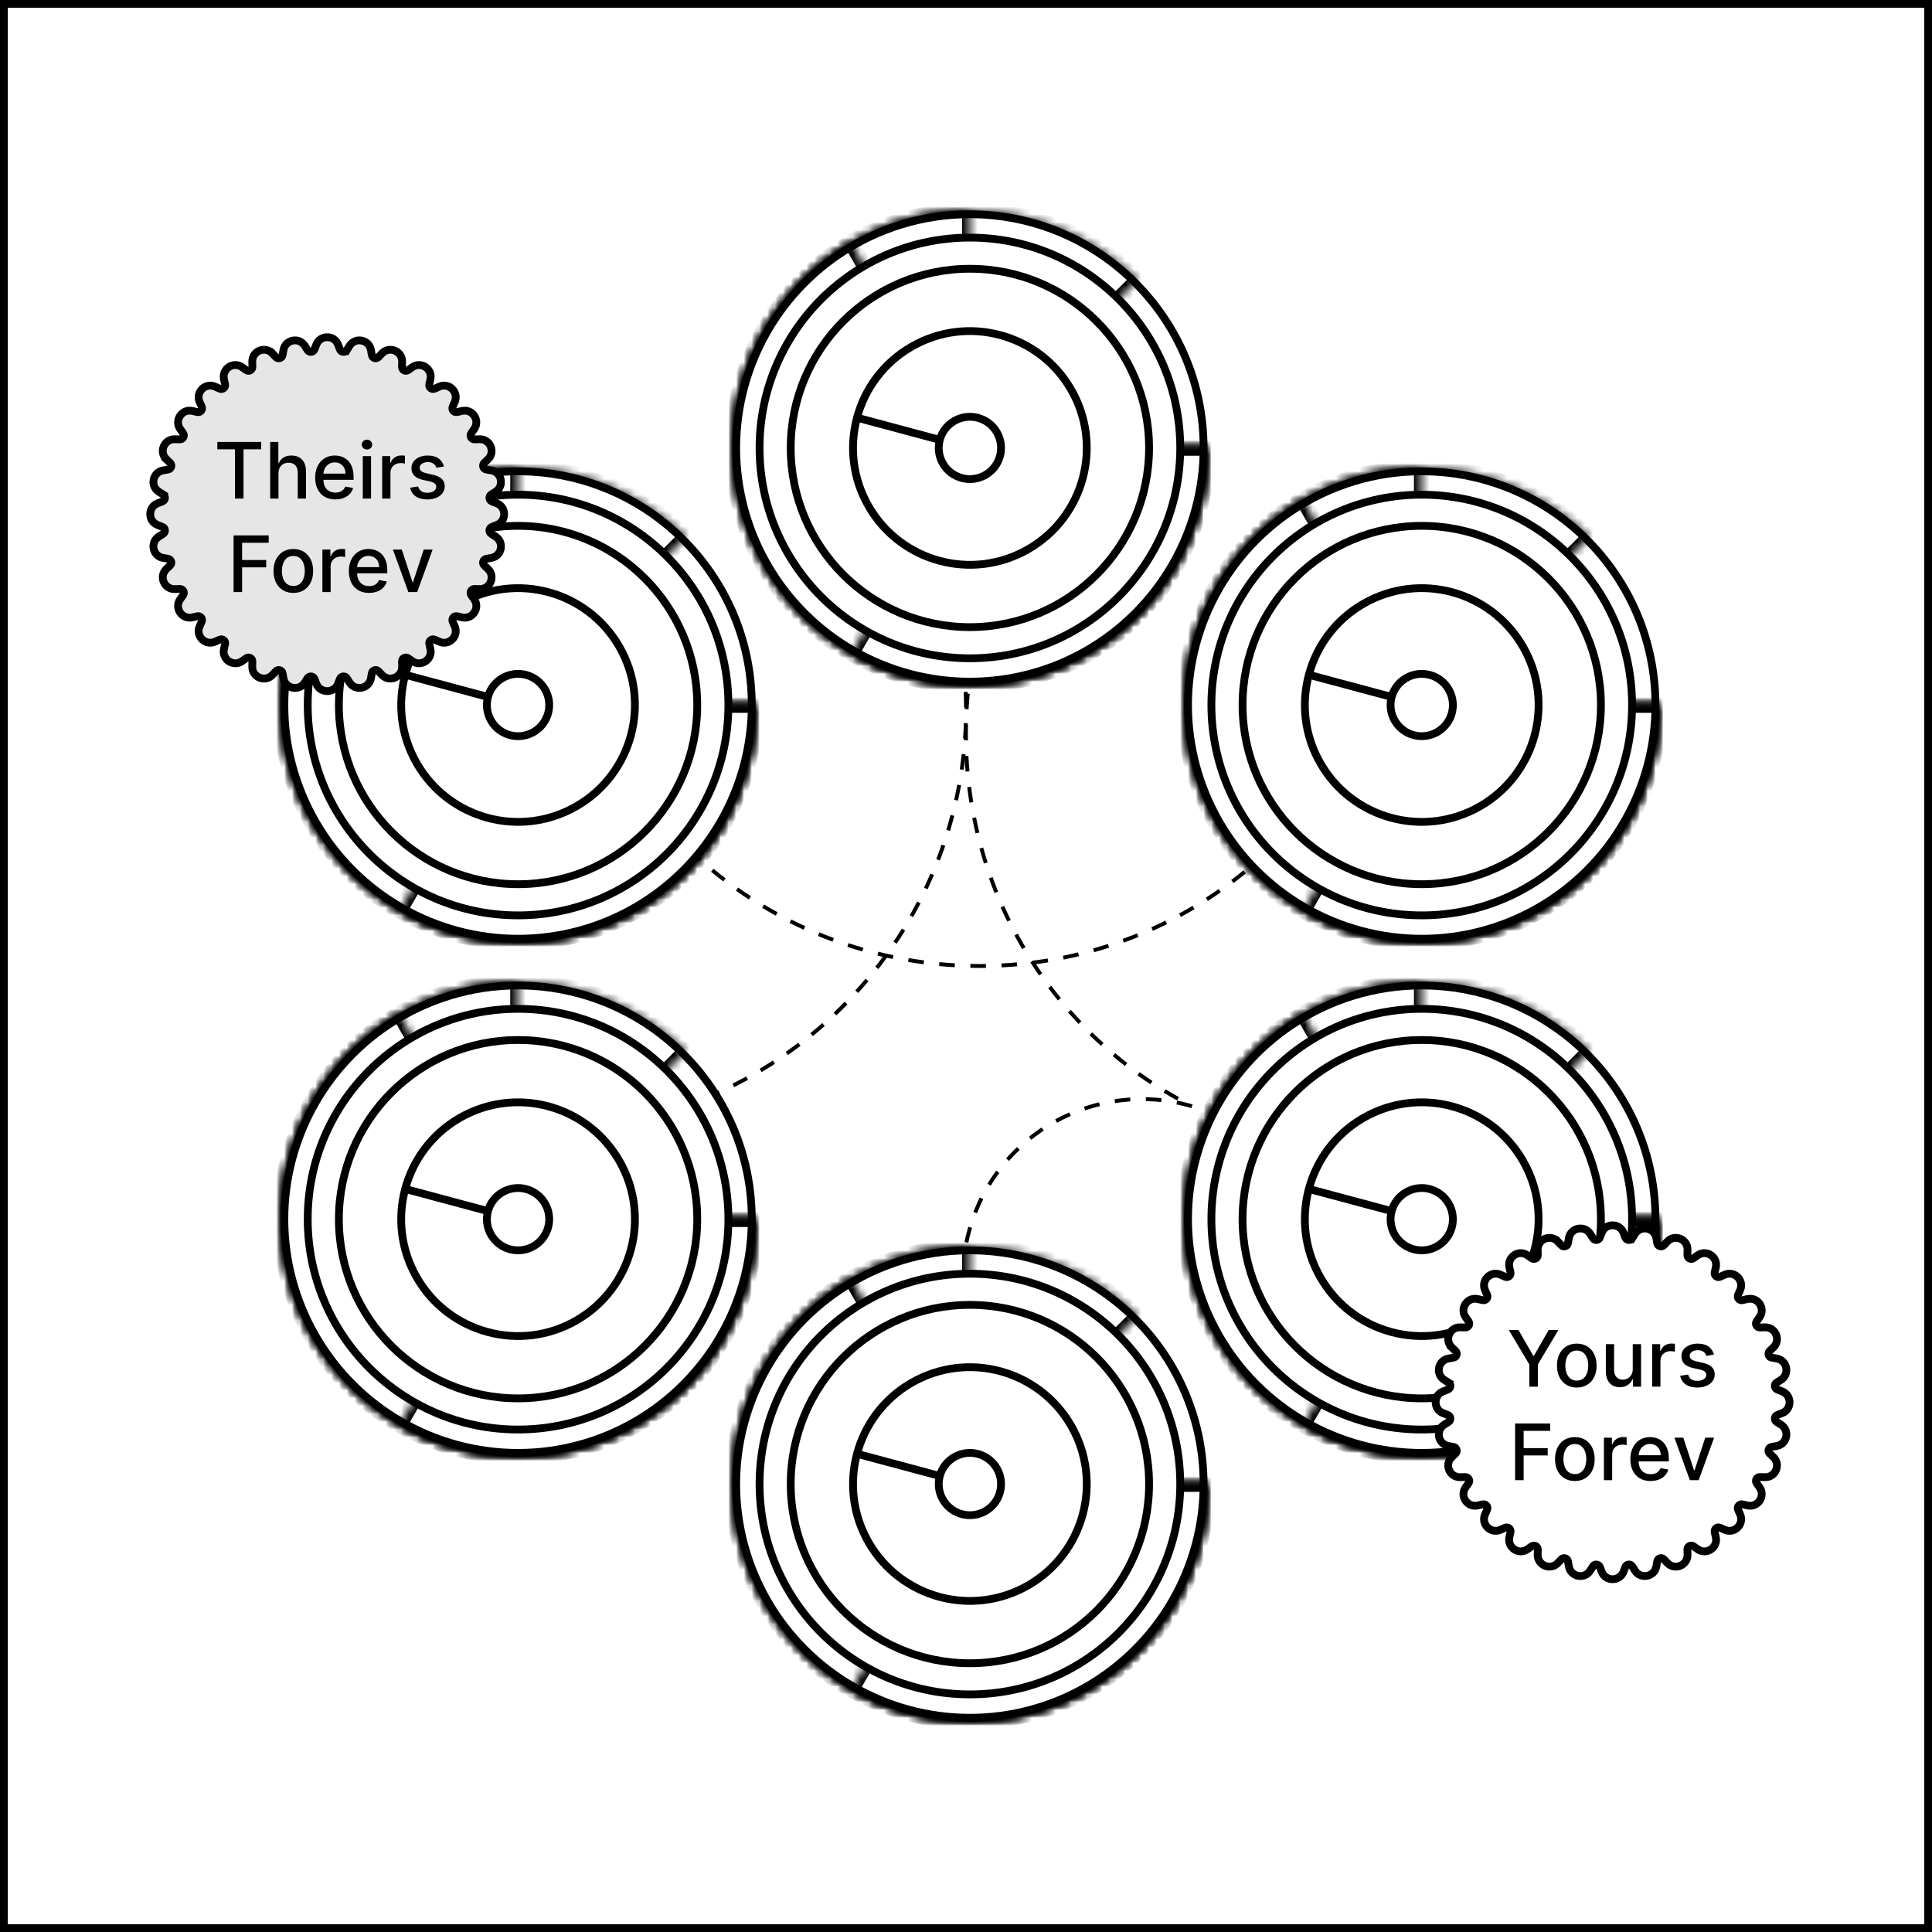 <svg width="248" height="248" viewBox="0 0 248 248" fill="none" xmlns="http://www.w3.org/2000/svg">
<rect x="0" y="0" width="248" height="248" fill="#808080" stroke="none"/>
<path d="M0.5 0.5H247.5V247.5H0.5V0.5Z" fill="white" stroke="black"/>
<path d="M124.228 89.042C122.138 111.712 133.879 132.261 153 142" stroke="black" stroke-width="0.5" stroke-dasharray="2 2"/>
<path d="M179.73 70C179.73 99.823 155.553 124 125.73 124C95.907 124 71.73 99.823 71.73 70" stroke="black" stroke-width="0.5" stroke-dasharray="2 2"/>
<path d="M123.646 84.829C127.054 114.457 105.799 141.238 76.171 144.646" stroke="black" stroke-width="0.5" stroke-dasharray="2 2"/>
<path d="M153 142C140.813 138.462 128.038 145.465 124.5 157.652C122.788 163.548 123.546 169.576 126.164 174.628" stroke="black" stroke-width="0.5" stroke-dasharray="2 2"/>
<circle cx="124.5" cy="57.5" r="30" fill="white" stroke="black"/>
<mask id="path-7-inside-1" fill="white">
<path d="M155 57.5C155 64.556 152.553 71.394 148.077 76.849C143.6 82.304 137.371 86.037 130.45 87.414C123.53 88.791 116.346 87.725 110.122 84.399C103.899 81.072 99.022 75.691 96.322 69.172C93.621 62.653 93.265 55.399 95.313 48.646C97.362 41.894 101.688 36.06 107.555 32.14C113.422 28.22 120.467 26.455 127.49 27.147C134.512 27.838 141.077 30.944 146.067 35.933L124.5 57.5H155Z"/>
</mask>
<path d="M155 57.5C155 64.556 152.553 71.394 148.077 76.849C143.6 82.304 137.371 86.037 130.45 87.414C123.53 88.791 116.346 87.725 110.122 84.399C103.899 81.072 99.022 75.691 96.322 69.172C93.621 62.653 93.265 55.399 95.313 48.646C97.362 41.894 101.688 36.06 107.555 32.14C113.422 28.22 120.467 26.455 127.49 27.147C134.512 27.838 141.077 30.944 146.067 35.933L124.5 57.5H155Z" fill="white" stroke="black" stroke-width="2" mask="url(#path-7-inside-1)"/>
<mask id="path-8-inside-2" fill="white">
<path d="M155 57.5C155 63.532 153.211 69.429 149.86 74.445C146.508 79.461 141.745 83.37 136.172 85.678C130.599 87.987 124.466 88.591 118.55 87.414C112.633 86.237 107.199 83.332 102.933 79.067C98.668 74.801 95.763 69.367 94.586 63.45C93.409 57.534 94.013 51.401 96.322 45.828C98.63 40.255 102.539 35.492 107.555 32.14C112.571 28.789 118.468 27 124.5 27V57.5H155Z"/>
</mask>
<path d="M155 57.5C155 63.532 153.211 69.429 149.86 74.445C146.508 79.461 141.745 83.37 136.172 85.678C130.599 87.987 124.466 88.591 118.55 87.414C112.633 86.237 107.199 83.332 102.933 79.067C98.668 74.801 95.763 69.367 94.586 63.45C93.409 57.534 94.013 51.401 96.322 45.828C98.63 40.255 102.539 35.492 107.555 32.14C112.571 28.789 118.468 27 124.5 27V57.5H155Z" fill="white" stroke="black" stroke-width="2" mask="url(#path-8-inside-2)"/>
<mask id="path-9-inside-3" fill="white">
<path d="M155 57.5C155 62.854 153.591 68.113 150.914 72.75C148.237 77.387 144.387 81.237 139.75 83.914C135.113 86.591 129.854 88 124.5 88C119.146 88 113.887 86.591 109.25 83.914C104.613 81.237 100.763 77.387 98.086 72.75C95.409 68.113 94 62.854 94 57.5C94 52.146 95.409 46.887 98.086 42.25C100.763 37.613 104.613 33.763 109.25 31.086L124.5 57.5H155Z"/>
</mask>
<path d="M155 57.5C155 62.854 153.591 68.113 150.914 72.75C148.237 77.387 144.387 81.237 139.75 83.914C135.113 86.591 129.854 88 124.5 88C119.146 88 113.887 86.591 109.25 83.914C104.613 81.237 100.763 77.387 98.086 72.75C95.409 68.113 94 62.854 94 57.5C94 52.146 95.409 46.887 98.086 42.25C100.763 37.613 104.613 33.763 109.25 31.086L124.5 57.5H155Z" fill="white" stroke="black" stroke-width="2" mask="url(#path-9-inside-3)"/>
<mask id="path-10-inside-4" fill="white">
<path d="M155 57.5C155 62.854 153.591 68.113 150.914 72.75C148.237 77.387 144.387 81.237 139.75 83.914C135.113 86.591 129.854 88 124.5 88C119.146 88 113.887 86.591 109.25 83.914L124.5 57.5H155Z"/>
</mask>
<path d="M155 57.5C155 62.854 153.591 68.113 150.914 72.75C148.237 77.387 144.387 81.237 139.75 83.914C135.113 86.591 129.854 88 124.5 88C119.146 88 113.887 86.591 109.25 83.914L124.5 57.5H155Z" fill="white" stroke="black" stroke-width="2" mask="url(#path-10-inside-4)"/>
<circle cx="124.5" cy="57.5" r="27" fill="white" stroke="black"/>
<circle cx="124.5" cy="57.5" r="23" fill="white" stroke="black"/>
<circle cx="124.5" cy="57.5" r="15" transform="rotate(150 124.5 57.5)" fill="white" stroke="black"/>
<circle cx="124.5" cy="57.5" r="4" transform="rotate(150 124.5 57.5)" fill="white" stroke="black"/>
<rect x="120.731" y="55.972" width="1" height="10.626" transform="rotate(105 120.731 55.972)" fill="black"/>
<circle cx="182.5" cy="90.5" r="30" fill="white" stroke="black"/>
<mask id="path-17-inside-5" fill="white">
<path d="M213 90.5C213 97.556 210.553 104.394 206.077 109.849C201.6 115.304 195.371 119.037 188.45 120.414C181.53 121.791 174.346 120.725 168.122 117.399C161.899 114.072 157.022 108.691 154.322 102.172C151.621 95.653 151.265 88.399 153.313 81.646C155.362 74.894 159.688 69.061 165.555 65.14C171.422 61.22 178.467 59.455 185.49 60.147C192.512 60.839 199.077 63.944 204.067 68.933L182.5 90.5H213Z"/>
</mask>
<path d="M213 90.5C213 97.556 210.553 104.394 206.077 109.849C201.6 115.304 195.371 119.037 188.45 120.414C181.53 121.791 174.346 120.725 168.122 117.399C161.899 114.072 157.022 108.691 154.322 102.172C151.621 95.653 151.265 88.399 153.313 81.646C155.362 74.894 159.688 69.061 165.555 65.14C171.422 61.22 178.467 59.455 185.49 60.147C192.512 60.839 199.077 63.944 204.067 68.933L182.5 90.5H213Z" fill="white" stroke="black" stroke-width="2" mask="url(#path-17-inside-5)"/>
<mask id="path-18-inside-6" fill="white">
<path d="M213 90.5C213 96.532 211.211 102.429 207.86 107.445C204.508 112.461 199.745 116.37 194.172 118.678C188.599 120.987 182.466 121.591 176.55 120.414C170.633 119.237 165.199 116.332 160.933 112.067C156.668 107.801 153.763 102.367 152.586 96.45C151.409 90.534 152.013 84.401 154.322 78.828C156.63 73.255 160.539 68.492 165.555 65.14C170.571 61.789 176.468 60 182.5 60V90.5H213Z"/>
</mask>
<path d="M213 90.5C213 96.532 211.211 102.429 207.86 107.445C204.508 112.461 199.745 116.37 194.172 118.678C188.599 120.987 182.466 121.591 176.55 120.414C170.633 119.237 165.199 116.332 160.933 112.067C156.668 107.801 153.763 102.367 152.586 96.45C151.409 90.534 152.013 84.401 154.322 78.828C156.63 73.255 160.539 68.492 165.555 65.14C170.571 61.789 176.468 60 182.5 60V90.5H213Z" fill="white" stroke="black" stroke-width="2" mask="url(#path-18-inside-6)"/>
<mask id="path-19-inside-7" fill="white">
<path d="M213 90.5C213 95.854 211.591 101.113 208.914 105.75C206.237 110.387 202.387 114.237 197.75 116.914C193.113 119.591 187.854 121 182.5 121C177.146 121 171.887 119.591 167.25 116.914C162.613 114.237 158.763 110.387 156.086 105.75C153.409 101.113 152 95.854 152 90.5C152 85.146 153.409 79.887 156.086 75.25C158.763 70.613 162.613 66.763 167.25 64.086L182.5 90.5H213Z"/>
</mask>
<path d="M213 90.5C213 95.854 211.591 101.113 208.914 105.75C206.237 110.387 202.387 114.237 197.75 116.914C193.113 119.591 187.854 121 182.5 121C177.146 121 171.887 119.591 167.25 116.914C162.613 114.237 158.763 110.387 156.086 105.75C153.409 101.113 152 95.854 152 90.5C152 85.146 153.409 79.887 156.086 75.25C158.763 70.613 162.613 66.763 167.25 64.086L182.5 90.5H213Z" fill="white" stroke="black" stroke-width="2" mask="url(#path-19-inside-7)"/>
<mask id="path-20-inside-8" fill="white">
<path d="M213 90.5C213 95.854 211.591 101.113 208.914 105.75C206.237 110.387 202.387 114.237 197.75 116.914C193.113 119.591 187.854 121 182.5 121C177.146 121 171.887 119.591 167.25 116.914L182.5 90.5H213Z"/>
</mask>
<path d="M213 90.5C213 95.854 211.591 101.113 208.914 105.75C206.237 110.387 202.387 114.237 197.75 116.914C193.113 119.591 187.854 121 182.5 121C177.146 121 171.887 119.591 167.25 116.914L182.5 90.5H213Z" fill="white" stroke="black" stroke-width="2" mask="url(#path-20-inside-8)"/>
<circle cx="182.5" cy="90.5" r="27" fill="white" stroke="black"/>
<circle cx="182.5" cy="90.5" r="23" fill="white" stroke="black"/>
<circle cx="182.5" cy="90.5" r="15" transform="rotate(150 182.5 90.5)" fill="white" stroke="black"/>
<circle cx="182.5" cy="90.5" r="4" transform="rotate(150 182.5 90.5)" fill="white" stroke="black"/>
<rect x="178.731" y="88.972" width="1" height="10.626" transform="rotate(105 178.731 88.972)" fill="black"/>
<circle cx="66.5" cy="90.5" r="30" fill="white" stroke="black"/>
<mask id="path-27-inside-9" fill="white">
<path d="M97 90.5C97 97.556 94.553 104.394 90.077 109.849C85.6 115.304 79.371 119.037 72.45 120.414C65.529 121.791 58.346 120.725 52.122 117.399C45.899 114.072 41.022 108.691 38.322 102.172C35.621 95.653 35.265 88.399 37.313 81.646C39.362 74.894 43.688 69.061 49.555 65.14C55.422 61.22 62.467 59.455 69.49 60.147C76.512 60.839 83.077 63.944 88.067 68.933L66.5 90.5H97Z"/>
</mask>
<path d="M97 90.5C97 97.556 94.553 104.394 90.077 109.849C85.6 115.304 79.371 119.037 72.45 120.414C65.529 121.791 58.346 120.725 52.122 117.399C45.899 114.072 41.022 108.691 38.322 102.172C35.621 95.653 35.265 88.399 37.313 81.646C39.362 74.894 43.688 69.061 49.555 65.14C55.422 61.22 62.467 59.455 69.49 60.147C76.512 60.839 83.077 63.944 88.067 68.933L66.5 90.5H97Z" fill="white" stroke="black" stroke-width="2" mask="url(#path-27-inside-9)"/>
<mask id="path-28-inside-10" fill="white">
<path d="M97 90.5C97 96.532 95.211 102.429 91.86 107.445C88.508 112.461 83.745 116.37 78.172 118.678C72.599 120.987 66.466 121.591 60.55 120.414C54.633 119.237 49.199 116.332 44.933 112.067C40.668 107.801 37.763 102.367 36.586 96.45C35.409 90.534 36.013 84.401 38.322 78.828C40.63 73.255 44.539 68.492 49.555 65.14C54.571 61.789 60.468 60 66.5 60V90.5H97Z"/>
</mask>
<path d="M97 90.5C97 96.532 95.211 102.429 91.86 107.445C88.508 112.461 83.745 116.37 78.172 118.678C72.599 120.987 66.466 121.591 60.55 120.414C54.633 119.237 49.199 116.332 44.933 112.067C40.668 107.801 37.763 102.367 36.586 96.45C35.409 90.534 36.013 84.401 38.322 78.828C40.63 73.255 44.539 68.492 49.555 65.14C54.571 61.789 60.468 60 66.5 60V90.5H97Z" fill="white" stroke="black" stroke-width="2" mask="url(#path-28-inside-10)"/>
<mask id="path-29-inside-11" fill="white">
<path d="M97 90.5C97 95.854 95.591 101.113 92.914 105.75C90.237 110.387 86.387 114.237 81.75 116.914C77.113 119.591 71.854 121 66.5 121C61.146 121 55.887 119.591 51.25 116.914C46.613 114.237 42.763 110.387 40.086 105.75C37.409 101.113 36 95.854 36 90.5C36 85.146 37.409 79.887 40.086 75.25C42.763 70.613 46.613 66.763 51.25 64.086L66.5 90.5H97Z"/>
</mask>
<path d="M97 90.5C97 95.854 95.591 101.113 92.914 105.75C90.237 110.387 86.387 114.237 81.75 116.914C77.113 119.591 71.854 121 66.5 121C61.146 121 55.887 119.591 51.25 116.914C46.613 114.237 42.763 110.387 40.086 105.75C37.409 101.113 36 95.854 36 90.5C36 85.146 37.409 79.887 40.086 75.25C42.763 70.613 46.613 66.763 51.25 64.086L66.5 90.5H97Z" fill="white" stroke="black" stroke-width="2" mask="url(#path-29-inside-11)"/>
<mask id="path-30-inside-12" fill="white">
<path d="M97 90.5C97 95.854 95.591 101.113 92.914 105.75C90.237 110.387 86.387 114.237 81.75 116.914C77.113 119.591 71.854 121 66.5 121C61.146 121 55.887 119.591 51.25 116.914L66.5 90.5H97Z"/>
</mask>
<path d="M97 90.5C97 95.854 95.591 101.113 92.914 105.75C90.237 110.387 86.387 114.237 81.75 116.914C77.113 119.591 71.854 121 66.5 121C61.146 121 55.887 119.591 51.25 116.914L66.5 90.5H97Z" fill="white" stroke="black" stroke-width="2" mask="url(#path-30-inside-12)"/>
<circle cx="66.5" cy="90.5" r="27" fill="white" stroke="black"/>
<circle cx="66.5" cy="90.5" r="23" fill="white" stroke="black"/>
<circle cx="66.5" cy="90.5" r="15" transform="rotate(150 66.5 90.5)" fill="white" stroke="black"/>
<circle cx="66.5" cy="90.5" r="4" transform="rotate(150 66.5 90.5)" fill="white" stroke="black"/>
<rect x="62.731" y="88.972" width="1" height="10.626" transform="rotate(105 62.731 88.972)" fill="black"/>
<circle cx="66.5" cy="156.5" r="30" fill="white" stroke="black"/>
<mask id="path-37-inside-13" fill="white">
<path d="M97 156.5C97 163.556 94.553 170.394 90.077 175.849C85.6 181.304 79.371 185.037 72.45 186.414C65.529 187.791 58.346 186.725 52.122 183.399C45.899 180.072 41.022 174.691 38.322 168.172C35.621 161.653 35.265 154.399 37.313 147.646C39.362 140.894 43.688 135.06 49.555 131.14C55.422 127.22 62.467 125.455 69.49 126.147C76.512 126.839 83.077 129.944 88.067 134.933L66.5 156.5H97Z"/>
</mask>
<path d="M97 156.5C97 163.556 94.553 170.394 90.077 175.849C85.6 181.304 79.371 185.037 72.45 186.414C65.529 187.791 58.346 186.725 52.122 183.399C45.899 180.072 41.022 174.691 38.322 168.172C35.621 161.653 35.265 154.399 37.313 147.646C39.362 140.894 43.688 135.06 49.555 131.14C55.422 127.22 62.467 125.455 69.49 126.147C76.512 126.839 83.077 129.944 88.067 134.933L66.5 156.5H97Z" fill="white" stroke="black" stroke-width="2" mask="url(#path-37-inside-13)"/>
<mask id="path-38-inside-14" fill="white">
<path d="M97 156.5C97 162.532 95.211 168.429 91.86 173.445C88.508 178.461 83.745 182.37 78.172 184.678C72.599 186.987 66.466 187.591 60.55 186.414C54.633 185.237 49.199 182.332 44.933 178.067C40.668 173.801 37.763 168.367 36.586 162.45C35.409 156.534 36.013 150.401 38.322 144.828C40.63 139.255 44.539 134.492 49.555 131.14C54.571 127.789 60.468 126 66.5 126V156.5H97Z"/>
</mask>
<path d="M97 156.5C97 162.532 95.211 168.429 91.86 173.445C88.508 178.461 83.745 182.37 78.172 184.678C72.599 186.987 66.466 187.591 60.55 186.414C54.633 185.237 49.199 182.332 44.933 178.067C40.668 173.801 37.763 168.367 36.586 162.45C35.409 156.534 36.013 150.401 38.322 144.828C40.63 139.255 44.539 134.492 49.555 131.14C54.571 127.789 60.468 126 66.5 126V156.5H97Z" fill="white" stroke="black" stroke-width="2" mask="url(#path-38-inside-14)"/>
<mask id="path-39-inside-15" fill="white">
<path d="M97 156.5C97 161.854 95.591 167.113 92.914 171.75C90.237 176.387 86.387 180.237 81.75 182.914C77.113 185.591 71.854 187 66.5 187C61.146 187 55.887 185.591 51.25 182.914C46.613 180.237 42.763 176.387 40.086 171.75C37.409 167.113 36 161.854 36 156.5C36 151.146 37.409 145.887 40.086 141.25C42.763 136.613 46.613 132.763 51.25 130.086L66.5 156.5H97Z"/>
</mask>
<path d="M97 156.5C97 161.854 95.591 167.113 92.914 171.75C90.237 176.387 86.387 180.237 81.75 182.914C77.113 185.591 71.854 187 66.5 187C61.146 187 55.887 185.591 51.25 182.914C46.613 180.237 42.763 176.387 40.086 171.75C37.409 167.113 36 161.854 36 156.5C36 151.146 37.409 145.887 40.086 141.25C42.763 136.613 46.613 132.763 51.25 130.086L66.5 156.5H97Z" fill="white" stroke="black" stroke-width="2" mask="url(#path-39-inside-15)"/>
<mask id="path-40-inside-16" fill="white">
<path d="M97 156.5C97 161.854 95.591 167.113 92.914 171.75C90.237 176.387 86.387 180.237 81.75 182.914C77.113 185.591 71.854 187 66.5 187C61.146 187 55.887 185.591 51.25 182.914L66.5 156.5H97Z"/>
</mask>
<path d="M97 156.5C97 161.854 95.591 167.113 92.914 171.75C90.237 176.387 86.387 180.237 81.75 182.914C77.113 185.591 71.854 187 66.5 187C61.146 187 55.887 185.591 51.25 182.914L66.5 156.5H97Z" fill="white" stroke="black" stroke-width="2" mask="url(#path-40-inside-16)"/>
<circle cx="66.5" cy="156.5" r="27" fill="white" stroke="black"/>
<circle cx="66.5" cy="156.5" r="23" fill="white" stroke="black"/>
<circle cx="66.5" cy="156.5" r="15" transform="rotate(150 66.5 156.5)" fill="white" stroke="black"/>
<circle cx="66.5" cy="156.5" r="4" transform="rotate(150 66.5 156.5)" fill="white" stroke="black"/>
<rect x="62.731" y="154.973" width="1" height="10.626" transform="rotate(105 62.731 154.973)" fill="black"/>
<circle cx="182.5" cy="156.5" r="30" fill="white" stroke="black"/>
<mask id="path-47-inside-17" fill="white">
<path d="M213 156.5C213 163.556 210.553 170.394 206.077 175.849C201.6 181.304 195.371 185.037 188.45 186.414C181.53 187.791 174.346 186.725 168.122 183.399C161.899 180.072 157.022 174.691 154.322 168.172C151.621 161.653 151.265 154.399 153.313 147.646C155.362 140.894 159.688 135.06 165.555 131.14C171.422 127.22 178.467 125.455 185.49 126.147C192.512 126.839 199.077 129.944 204.067 134.933L182.5 156.5H213Z"/>
</mask>
<path d="M213 156.5C213 163.556 210.553 170.394 206.077 175.849C201.6 181.304 195.371 185.037 188.45 186.414C181.53 187.791 174.346 186.725 168.122 183.399C161.899 180.072 157.022 174.691 154.322 168.172C151.621 161.653 151.265 154.399 153.313 147.646C155.362 140.894 159.688 135.06 165.555 131.14C171.422 127.22 178.467 125.455 185.49 126.147C192.512 126.839 199.077 129.944 204.067 134.933L182.5 156.5H213Z" fill="white" stroke="black" stroke-width="2" mask="url(#path-47-inside-17)"/>
<mask id="path-48-inside-18" fill="white">
<path d="M213 156.5C213 162.532 211.211 168.429 207.86 173.445C204.508 178.461 199.745 182.37 194.172 184.678C188.599 186.987 182.466 187.591 176.55 186.414C170.633 185.237 165.199 182.332 160.933 178.067C156.668 173.801 153.763 168.367 152.586 162.45C151.409 156.534 152.013 150.401 154.322 144.828C156.63 139.255 160.539 134.492 165.555 131.14C170.571 127.789 176.468 126 182.5 126V156.5H213Z"/>
</mask>
<path d="M213 156.5C213 162.532 211.211 168.429 207.86 173.445C204.508 178.461 199.745 182.37 194.172 184.678C188.599 186.987 182.466 187.591 176.55 186.414C170.633 185.237 165.199 182.332 160.933 178.067C156.668 173.801 153.763 168.367 152.586 162.45C151.409 156.534 152.013 150.401 154.322 144.828C156.63 139.255 160.539 134.492 165.555 131.14C170.571 127.789 176.468 126 182.5 126V156.5H213Z" fill="white" stroke="black" stroke-width="2" mask="url(#path-48-inside-18)"/>
<mask id="path-49-inside-19" fill="white">
<path d="M213 156.5C213 161.854 211.591 167.113 208.914 171.75C206.237 176.387 202.387 180.237 197.75 182.914C193.113 185.591 187.854 187 182.5 187C177.146 187 171.887 185.591 167.25 182.914C162.613 180.237 158.763 176.387 156.086 171.75C153.409 167.113 152 161.854 152 156.5C152 151.146 153.409 145.887 156.086 141.25C158.763 136.613 162.613 132.763 167.25 130.086L182.5 156.5H213Z"/>
</mask>
<path d="M213 156.5C213 161.854 211.591 167.113 208.914 171.75C206.237 176.387 202.387 180.237 197.75 182.914C193.113 185.591 187.854 187 182.5 187C177.146 187 171.887 185.591 167.25 182.914C162.613 180.237 158.763 176.387 156.086 171.75C153.409 167.113 152 161.854 152 156.5C152 151.146 153.409 145.887 156.086 141.25C158.763 136.613 162.613 132.763 167.25 130.086L182.5 156.5H213Z" fill="white" stroke="black" stroke-width="2" mask="url(#path-49-inside-19)"/>
<mask id="path-50-inside-20" fill="white">
<path d="M213 156.5C213 161.854 211.591 167.113 208.914 171.75C206.237 176.387 202.387 180.237 197.75 182.914C193.113 185.591 187.854 187 182.5 187C177.146 187 171.887 185.591 167.25 182.914L182.5 156.5H213Z"/>
</mask>
<path d="M213 156.5C213 161.854 211.591 167.113 208.914 171.75C206.237 176.387 202.387 180.237 197.75 182.914C193.113 185.591 187.854 187 182.5 187C177.146 187 171.887 185.591 167.25 182.914L182.5 156.5H213Z" fill="white" stroke="black" stroke-width="2" mask="url(#path-50-inside-20)"/>
<circle cx="182.5" cy="156.5" r="27" fill="white" stroke="black"/>
<circle cx="182.5" cy="156.5" r="23" fill="white" stroke="black"/>
<circle cx="182.5" cy="156.5" r="15" transform="rotate(150 182.5 156.5)" fill="white" stroke="black"/>
<circle cx="182.5" cy="156.5" r="4" transform="rotate(150 182.5 156.5)" fill="white" stroke="black"/>
<rect x="178.731" y="154.973" width="1" height="10.626" transform="rotate(105 178.731 154.973)" fill="black"/>
<circle cx="124.5" cy="190.5" r="30" fill="white" stroke="black"/>
<mask id="path-57-inside-21" fill="white">
<path d="M155 190.5C155 197.556 152.553 204.394 148.077 209.849C143.6 215.304 137.371 219.037 130.45 220.414C123.53 221.791 116.346 220.725 110.122 217.399C103.899 214.072 99.022 208.691 96.322 202.172C93.621 195.653 93.265 188.399 95.313 181.646C97.362 174.894 101.688 169.06 107.555 165.14C113.422 161.22 120.467 159.455 127.49 160.147C134.512 160.839 141.077 163.944 146.067 168.933L124.5 190.5H155Z"/>
</mask>
<path d="M155 190.5C155 197.556 152.553 204.394 148.077 209.849C143.6 215.304 137.371 219.037 130.45 220.414C123.53 221.791 116.346 220.725 110.122 217.399C103.899 214.072 99.022 208.691 96.322 202.172C93.621 195.653 93.265 188.399 95.313 181.646C97.362 174.894 101.688 169.06 107.555 165.14C113.422 161.22 120.467 159.455 127.49 160.147C134.512 160.839 141.077 163.944 146.067 168.933L124.5 190.5H155Z" fill="white" stroke="black" stroke-width="2" mask="url(#path-57-inside-21)"/>
<mask id="path-58-inside-22" fill="white">
<path d="M155 190.5C155 196.532 153.211 202.429 149.86 207.445C146.508 212.461 141.745 216.37 136.172 218.678C130.599 220.987 124.466 221.591 118.55 220.414C112.633 219.237 107.199 216.332 102.933 212.067C98.668 207.801 95.763 202.367 94.586 196.45C93.409 190.534 94.013 184.401 96.322 178.828C98.63 173.255 102.539 168.492 107.555 165.14C112.571 161.789 118.468 160 124.5 160V190.5H155Z"/>
</mask>
<path d="M155 190.5C155 196.532 153.211 202.429 149.86 207.445C146.508 212.461 141.745 216.37 136.172 218.678C130.599 220.987 124.466 221.591 118.55 220.414C112.633 219.237 107.199 216.332 102.933 212.067C98.668 207.801 95.763 202.367 94.586 196.45C93.409 190.534 94.013 184.401 96.322 178.828C98.63 173.255 102.539 168.492 107.555 165.14C112.571 161.789 118.468 160 124.5 160V190.5H155Z" fill="white" stroke="black" stroke-width="2" mask="url(#path-58-inside-22)"/>
<mask id="path-59-inside-23" fill="white">
<path d="M155 190.5C155 195.854 153.591 201.113 150.914 205.75C148.237 210.387 144.387 214.237 139.75 216.914C135.113 219.591 129.854 221 124.5 221C119.146 221 113.887 219.591 109.25 216.914C104.613 214.237 100.763 210.387 98.086 205.75C95.409 201.113 94 195.854 94 190.5C94 185.146 95.409 179.887 98.086 175.25C100.763 170.613 104.613 166.763 109.25 164.086L124.5 190.5H155Z"/>
</mask>
<path d="M155 190.5C155 195.854 153.591 201.113 150.914 205.75C148.237 210.387 144.387 214.237 139.75 216.914C135.113 219.591 129.854 221 124.5 221C119.146 221 113.887 219.591 109.25 216.914C104.613 214.237 100.763 210.387 98.086 205.75C95.409 201.113 94 195.854 94 190.5C94 185.146 95.409 179.887 98.086 175.25C100.763 170.613 104.613 166.763 109.25 164.086L124.5 190.5H155Z" fill="white" stroke="black" stroke-width="2" mask="url(#path-59-inside-23)"/>
<mask id="path-60-inside-24" fill="white">
<path d="M155 190.5C155 195.854 153.591 201.113 150.914 205.75C148.237 210.387 144.387 214.237 139.75 216.914C135.113 219.591 129.854 221 124.5 221C119.146 221 113.887 219.591 109.25 216.914L124.5 190.5H155Z"/>
</mask>
<path d="M155 190.5C155 195.854 153.591 201.113 150.914 205.75C148.237 210.387 144.387 214.237 139.75 216.914C135.113 219.591 129.854 221 124.5 221C119.146 221 113.887 219.591 109.25 216.914L124.5 190.5H155Z" fill="white" stroke="black" stroke-width="2" mask="url(#path-60-inside-24)"/>
<circle cx="124.5" cy="190.5" r="27" fill="white" stroke="black"/>
<circle cx="124.5" cy="190.5" r="23" fill="white" stroke="black"/>
<circle cx="124.5" cy="190.5" r="15" transform="rotate(150 124.5 190.5)" fill="white" stroke="black"/>
<circle cx="124.5" cy="190.5" r="4" transform="rotate(150 124.5 190.5)" fill="white" stroke="black"/>
<rect x="120.731" y="188.973" width="1" height="10.626" transform="rotate(105 120.731 188.973)" fill="black"/>
<path d="M209.946 159.209L209.523 158.942C209.303 159.29 208.781 159.238 208.634 158.854L208.4 158.247C207.907 156.965 206.093 156.965 205.6 158.247L205.366 158.854C205.219 159.238 204.697 159.29 204.477 158.942L204.129 158.392C203.396 157.231 201.617 157.584 201.383 158.938L201.272 159.579C201.202 159.985 200.701 160.137 200.417 159.839L199.969 159.367L199.606 159.711L199.969 159.367C199.023 158.371 197.347 159.065 197.382 160.438L197.399 161.089C197.409 161.5 196.946 161.748 196.61 161.51L196.079 161.135C194.956 160.343 193.448 161.351 193.751 162.691L193.894 163.326C193.984 163.727 193.579 164.06 193.203 163.893L192.608 163.628C191.353 163.07 190.07 164.353 190.628 165.608L190.893 166.203C191.06 166.579 190.727 166.984 190.326 166.894L189.691 166.751C188.351 166.448 187.343 167.956 188.135 169.079L188.51 169.61C188.748 169.946 188.5 170.409 188.089 170.399L187.438 170.382C186.065 170.347 185.371 172.023 186.367 172.969L186.711 172.606L186.367 172.969L186.839 173.417C187.137 173.701 186.985 174.202 186.579 174.272L185.938 174.383C184.584 174.617 184.231 176.396 185.392 177.129L185.942 177.477L186.209 177.054L185.942 177.477C186.29 177.697 186.238 178.219 185.854 178.366L185.247 178.6C183.965 179.093 183.965 180.907 185.247 181.4L185.854 181.634C186.238 181.781 186.29 182.303 185.942 182.523L185.392 182.871C184.231 183.604 184.584 185.383 185.938 185.617L186.579 185.728C186.985 185.798 187.137 186.299 186.839 186.583L186.367 187.031C185.371 187.977 186.065 189.653 187.438 189.618L188.089 189.601C188.5 189.591 188.748 190.054 188.51 190.39L188.135 190.921C187.343 192.044 188.351 193.552 189.691 193.249L190.326 193.106C190.727 193.016 191.06 193.421 190.893 193.797L190.628 194.392C190.07 195.647 191.353 196.93 192.608 196.372L193.203 196.107C193.579 195.94 193.984 196.273 193.894 196.674L193.751 197.309C193.448 198.649 194.956 199.657 196.079 198.865L196.61 198.49C196.946 198.252 197.409 198.5 197.399 198.911L197.382 199.562C197.347 200.935 199.023 201.629 199.969 200.633L200.417 200.161C200.701 199.863 201.202 200.015 201.272 200.421L201.383 201.062C201.617 202.416 203.396 202.769 204.129 201.608L204.477 201.058C204.697 200.71 205.219 200.762 205.366 201.146L205.6 201.753C206.093 203.035 207.907 203.035 208.4 201.753L208.634 201.146C208.781 200.762 209.303 200.71 209.523 201.058L209.871 201.608C210.604 202.769 212.383 202.416 212.617 201.062L212.728 200.421C212.798 200.015 213.299 199.863 213.583 200.161L214.031 200.633C214.977 201.629 216.653 200.935 216.618 199.562L216.601 198.911C216.591 198.5 217.054 198.252 217.39 198.49L217.921 198.865C219.044 199.657 220.552 198.649 220.249 197.309L220.106 196.674C220.016 196.273 220.421 195.94 220.797 196.107L221.392 196.372C222.647 196.93 223.93 195.647 223.372 194.392L223.107 193.797C222.94 193.421 223.273 193.016 223.674 193.106L224.309 193.249C225.649 193.552 226.657 192.044 225.865 190.921L225.49 190.39C225.252 190.054 225.5 189.591 225.911 189.601L226.562 189.618C227.935 189.653 228.629 187.977 227.633 187.031L227.161 186.583C226.863 186.299 227.015 185.798 227.421 185.728L228.062 185.617C229.416 185.383 229.769 183.604 228.608 182.871L228.058 182.523C227.71 182.303 227.762 181.781 228.146 181.634L228.753 181.4C230.035 180.907 230.035 179.093 228.753 178.6L228.146 178.366C227.762 178.219 227.71 177.697 228.058 177.477L228.608 177.129C229.769 176.396 229.416 174.617 228.062 174.383L227.421 174.272C227.015 174.202 226.863 173.701 227.161 173.417L227.633 172.969C228.629 172.023 227.935 170.347 226.562 170.382L225.911 170.399C225.5 170.409 225.252 169.946 225.49 169.61L225.865 169.079C226.657 167.956 225.649 166.448 224.309 166.751L223.674 166.894C223.273 166.984 222.94 166.579 223.107 166.203L223.372 165.608C223.93 164.353 222.647 163.07 221.392 163.628L220.797 163.893C220.421 164.06 220.016 163.727 220.106 163.326L220.249 162.691C220.552 161.351 219.044 160.343 217.921 161.135L217.39 161.51C217.054 161.748 216.591 161.5 216.601 161.089L216.618 160.438C216.653 159.065 214.977 158.371 214.031 159.367L213.583 159.839C213.299 160.137 212.798 159.985 212.728 159.579L212.617 158.938C212.383 157.584 210.604 157.231 209.871 158.392L209.523 158.942L209.946 159.209Z" fill="white" stroke="black"/>
<path d="M193.673 170.727L196.312 175.145V178H197.406V175.145L200.044 170.727H198.798L196.898 174.033H196.82L194.92 170.727H193.673ZM202.404 178.11C203.942 178.11 204.947 176.984 204.947 175.298C204.947 173.6 203.942 172.474 202.404 172.474C200.866 172.474 199.861 173.6 199.861 175.298C199.861 176.984 200.866 178.11 202.404 178.11ZM202.407 177.219C201.403 177.219 200.934 176.342 200.934 175.294C200.934 174.25 201.403 173.362 202.407 173.362C203.405 173.362 203.874 174.25 203.874 175.294C203.874 176.342 203.405 177.219 202.407 177.219ZM209.587 175.738C209.591 176.665 208.902 177.105 208.305 177.105C207.648 177.105 207.194 176.629 207.194 175.887V172.545H206.132V176.015C206.132 177.368 206.874 178.071 207.922 178.071C208.742 178.071 209.299 177.638 209.551 177.055H209.608V178H210.652V172.545H209.587V175.738ZM212.079 178H213.141V174.669C213.141 173.955 213.691 173.44 214.444 173.44C214.664 173.44 214.913 173.479 214.998 173.504V172.489C214.892 172.474 214.682 172.464 214.547 172.464C213.908 172.464 213.361 172.826 213.162 173.412H213.105V172.545H212.079V178ZM220.004 173.877C219.784 173.028 219.12 172.474 217.941 172.474C216.709 172.474 215.835 173.124 215.835 174.09C215.835 174.864 216.304 175.379 217.327 175.607L218.25 175.809C218.776 175.926 219.021 176.161 219.021 176.501C219.021 176.924 218.57 177.254 217.874 177.254C217.238 177.254 216.83 176.981 216.702 176.445L215.675 176.601C215.853 177.567 216.656 178.11 217.881 178.11C219.198 178.11 220.111 177.411 220.111 176.423C220.111 175.653 219.621 175.177 218.619 174.946L217.753 174.747C217.153 174.605 216.893 174.403 216.897 174.033C216.893 173.614 217.348 173.316 217.952 173.316C218.612 173.316 218.918 173.682 219.042 174.048L220.004 173.877ZM194.484 190H195.581V186.829H198.67V185.888H195.581V183.672H198.994V182.727H194.484V190ZM202.155 190.11C203.693 190.11 204.698 188.984 204.698 187.298C204.698 185.6 203.693 184.474 202.155 184.474C200.617 184.474 199.612 185.6 199.612 187.298C199.612 188.984 200.617 190.11 202.155 190.11ZM202.158 189.219C201.153 189.219 200.685 188.342 200.685 187.294C200.685 186.25 201.153 185.362 202.158 185.362C203.156 185.362 203.625 186.25 203.625 187.294C203.625 188.342 203.156 189.219 202.158 189.219ZM205.883 190H206.945V186.669C206.945 185.955 207.495 185.44 208.248 185.44C208.468 185.44 208.717 185.479 208.802 185.504V184.489C208.695 184.474 208.486 184.464 208.351 184.464C207.712 184.464 207.165 184.826 206.966 185.412H206.909V184.545H205.883V190ZM211.876 190.11C213.066 190.11 213.907 189.524 214.149 188.636L213.144 188.455C212.952 188.97 212.491 189.233 211.887 189.233C210.978 189.233 210.367 188.643 210.339 187.592H214.216V187.216C214.216 185.245 213.037 184.474 211.802 184.474C210.282 184.474 209.28 185.632 209.28 187.308C209.28 189.002 210.267 190.11 211.876 190.11ZM210.342 186.797C210.385 186.023 210.946 185.352 211.809 185.352C212.633 185.352 213.172 185.962 213.176 186.797H210.342ZM220.031 184.545H218.891L217.514 188.743H217.457L216.075 184.545H214.935L216.917 190H218.053L220.031 184.545Z" fill="black"/>
<path d="M44.946 45.209L44.523 44.942C44.303 45.29 43.781 45.238 43.634 44.854L43.4 44.247C42.907 42.965 41.093 42.965 40.6 44.247L40.366 44.854C40.219 45.238 39.697 45.29 39.477 44.942L39.129 44.392C38.395 43.231 36.617 43.584 36.383 44.938L36.272 45.579C36.203 45.985 35.7 46.137 35.417 45.839L34.969 45.367L34.606 45.711L34.969 45.367C34.023 44.371 32.347 45.065 32.382 46.438L32.399 47.089C32.409 47.5 31.947 47.748 31.61 47.51L31.079 47.135C29.956 46.343 28.448 47.351 28.751 48.691L28.894 49.326C28.984 49.727 28.579 50.06 28.203 49.893L27.608 49.628C26.353 49.071 25.07 50.353 25.628 51.608L25.893 52.203C26.06 52.579 25.727 52.984 25.326 52.894L24.691 52.751C23.351 52.448 22.343 53.956 23.135 55.079L23.51 55.611C23.747 55.947 23.5 56.409 23.089 56.399L22.439 56.382C21.065 56.347 20.371 58.023 21.367 58.969L21.711 58.606L21.367 58.969L21.839 59.417C22.137 59.7 21.985 60.203 21.579 60.272L20.938 60.383C19.584 60.617 19.231 62.395 20.392 63.129L20.942 63.477L21.209 63.054L20.942 63.477C21.29 63.697 21.238 64.219 20.854 64.366L20.247 64.6C18.965 65.093 18.965 66.907 20.247 67.4L20.854 67.634C21.238 67.781 21.29 68.303 20.942 68.523L20.392 68.871C19.231 69.605 19.584 71.383 20.938 71.617L21.579 71.728C21.985 71.797 22.137 72.299 21.839 72.583L21.367 73.031C20.371 73.977 21.065 75.653 22.439 75.618L23.089 75.601C23.5 75.591 23.747 76.053 23.51 76.389L23.135 76.921C22.343 78.044 23.351 79.552 24.691 79.249L25.326 79.106C25.727 79.016 26.06 79.421 25.893 79.797L25.628 80.392C25.07 81.647 26.353 82.93 27.608 82.372L28.203 82.107C28.579 81.94 28.984 82.273 28.894 82.674L28.751 83.309C28.448 84.649 29.956 85.657 31.079 84.865L31.61 84.49C31.947 84.252 32.409 84.5 32.399 84.911L32.382 85.561C32.347 86.935 34.023 87.629 34.969 86.633L35.417 86.161C35.7 85.863 36.203 86.015 36.272 86.421L36.383 87.062C36.617 88.416 38.395 88.769 39.129 87.608L39.477 87.058C39.697 86.71 40.219 86.762 40.366 87.146L40.6 87.753C41.093 89.035 42.907 89.035 43.4 87.753L43.634 87.146C43.781 86.762 44.303 86.71 44.523 87.058L44.871 87.608C45.605 88.769 47.383 88.416 47.617 87.062L47.728 86.421C47.797 86.015 48.3 85.863 48.583 86.161L49.031 86.633C49.977 87.629 51.653 86.935 51.618 85.561L51.601 84.911C51.591 84.5 52.053 84.252 52.389 84.49L52.921 84.865C54.044 85.657 55.552 84.649 55.249 83.309L55.106 82.674C55.016 82.273 55.421 81.94 55.797 82.107L56.392 82.372C57.647 82.93 58.929 81.647 58.372 80.392L58.107 79.797C57.94 79.421 58.273 79.016 58.674 79.106L59.309 79.249C60.649 79.552 61.657 78.044 60.865 76.921L60.49 76.389C60.252 76.053 60.5 75.591 60.911 75.601L61.562 75.618C62.935 75.653 63.629 73.977 62.633 73.031L62.161 72.583C61.863 72.299 62.015 71.797 62.421 71.728L63.062 71.617C64.416 71.383 64.769 69.605 63.608 68.871L63.058 68.523C62.71 68.303 62.762 67.781 63.146 67.634L63.753 67.4C65.035 66.907 65.035 65.093 63.753 64.6L63.146 64.366C62.762 64.219 62.71 63.697 63.058 63.477L63.608 63.129C64.769 62.395 64.416 60.617 63.062 60.383L62.421 60.272C62.015 60.203 61.863 59.7 62.161 59.417L62.633 58.969C63.629 58.023 62.935 56.347 61.562 56.382L60.911 56.399C60.5 56.409 60.252 55.947 60.49 55.611L60.865 55.079C61.657 53.956 60.649 52.448 59.309 52.751L58.674 52.894C58.273 52.984 57.94 52.579 58.107 52.203L58.372 51.608C58.929 50.353 57.647 49.071 56.392 49.628L55.797 49.893C55.421 50.06 55.016 49.727 55.106 49.326L55.249 48.691C55.552 47.351 54.044 46.343 52.921 47.135L52.389 47.51C52.053 47.748 51.591 47.5 51.601 47.089L51.618 46.438C51.653 45.065 49.977 44.371 49.031 45.367L48.583 45.839C48.3 46.137 47.797 45.985 47.728 45.579L47.617 44.938C47.383 43.584 45.605 43.231 44.871 44.392L44.523 44.942L44.946 45.209Z" fill="#E6E6E6" stroke="black"/>
<path d="M27.896 57.672H30.162V64H31.256V57.672H33.525V56.727H27.896V57.672ZM35.745 60.761C35.745 59.891 36.296 59.394 37.052 59.394C37.784 59.394 38.22 59.859 38.22 60.658V64H39.282V60.531C39.282 59.17 38.536 58.474 37.414 58.474C36.566 58.474 36.054 58.844 35.799 59.433H35.731V56.727H34.684V64H35.745V60.761ZM43.05 64.11C44.24 64.11 45.081 63.524 45.323 62.636L44.318 62.455C44.126 62.97 43.664 63.233 43.061 63.233C42.151 63.233 41.541 62.644 41.512 61.592H45.39V61.216C45.39 59.245 44.211 58.474 42.975 58.474C41.456 58.474 40.454 59.632 40.454 61.308C40.454 63.002 41.441 64.11 43.05 64.11ZM41.516 60.797C41.559 60.023 42.12 59.352 42.983 59.352C43.806 59.352 44.346 59.962 44.35 60.797H41.516ZM46.568 64H47.63V58.545H46.568V64ZM47.105 57.704C47.47 57.704 47.776 57.42 47.776 57.072C47.776 56.724 47.47 56.436 47.105 56.436C46.735 56.436 46.433 56.724 46.433 57.072C46.433 57.42 46.735 57.704 47.105 57.704ZM49.059 64H50.12V60.669C50.12 59.955 50.671 59.44 51.424 59.44C51.644 59.44 51.892 59.479 51.977 59.504V58.489C51.871 58.474 51.661 58.464 51.526 58.464C50.887 58.464 50.34 58.826 50.142 59.412H50.085V58.545H49.059V64ZM56.984 59.877C56.764 59.028 56.099 58.474 54.92 58.474C53.688 58.474 52.815 59.124 52.815 60.09C52.815 60.864 53.283 61.379 54.306 61.606L55.23 61.809C55.755 61.926 56 62.16 56 62.501C56 62.924 55.549 63.254 54.853 63.254C54.217 63.254 53.809 62.981 53.681 62.445L52.655 62.601C52.833 63.567 53.635 64.11 54.86 64.11C56.178 64.11 57.09 63.41 57.09 62.423C57.09 61.653 56.6 61.177 55.599 60.946L54.732 60.747C54.132 60.605 53.873 60.403 53.877 60.033C53.873 59.614 54.328 59.316 54.931 59.316C55.592 59.316 55.897 59.682 56.021 60.048L56.984 59.877ZM29.984 76H31.081V72.829H34.17V71.888H31.081V69.672H34.493V68.727H29.984V76ZM37.655 76.11C39.193 76.11 40.197 74.984 40.197 73.298C40.197 71.6 39.193 70.474 37.655 70.474C36.117 70.474 35.112 71.6 35.112 73.298C35.112 74.984 36.117 76.11 37.655 76.11ZM37.658 75.219C36.654 75.219 36.185 74.342 36.185 73.294C36.185 72.25 36.654 71.362 37.658 71.362C38.656 71.362 39.125 72.25 39.125 73.294C39.125 74.342 38.656 75.219 37.658 75.219ZM41.383 76H42.444V72.669C42.444 71.955 42.995 71.44 43.748 71.44C43.968 71.44 44.217 71.479 44.302 71.504V70.489C44.195 70.474 43.986 70.464 43.851 70.464C43.212 70.464 42.665 70.826 42.466 71.412H42.409V70.546H41.383V76ZM47.376 76.11C48.566 76.11 49.407 75.524 49.649 74.636L48.644 74.455C48.452 74.97 47.99 75.233 47.387 75.233C46.478 75.233 45.867 74.644 45.839 73.592H49.716V73.216C49.716 71.245 48.537 70.474 47.302 70.474C45.782 70.474 44.78 71.632 44.78 73.308C44.78 75.002 45.767 76.11 47.376 76.11ZM45.842 72.797C45.885 72.023 46.446 71.352 47.309 71.352C48.133 71.352 48.672 71.962 48.676 72.797H45.842ZM55.531 70.546H54.391L53.014 74.743H52.957L51.575 70.546H50.435L52.417 76H53.553L55.531 70.546Z" fill="black"/>
</svg>

